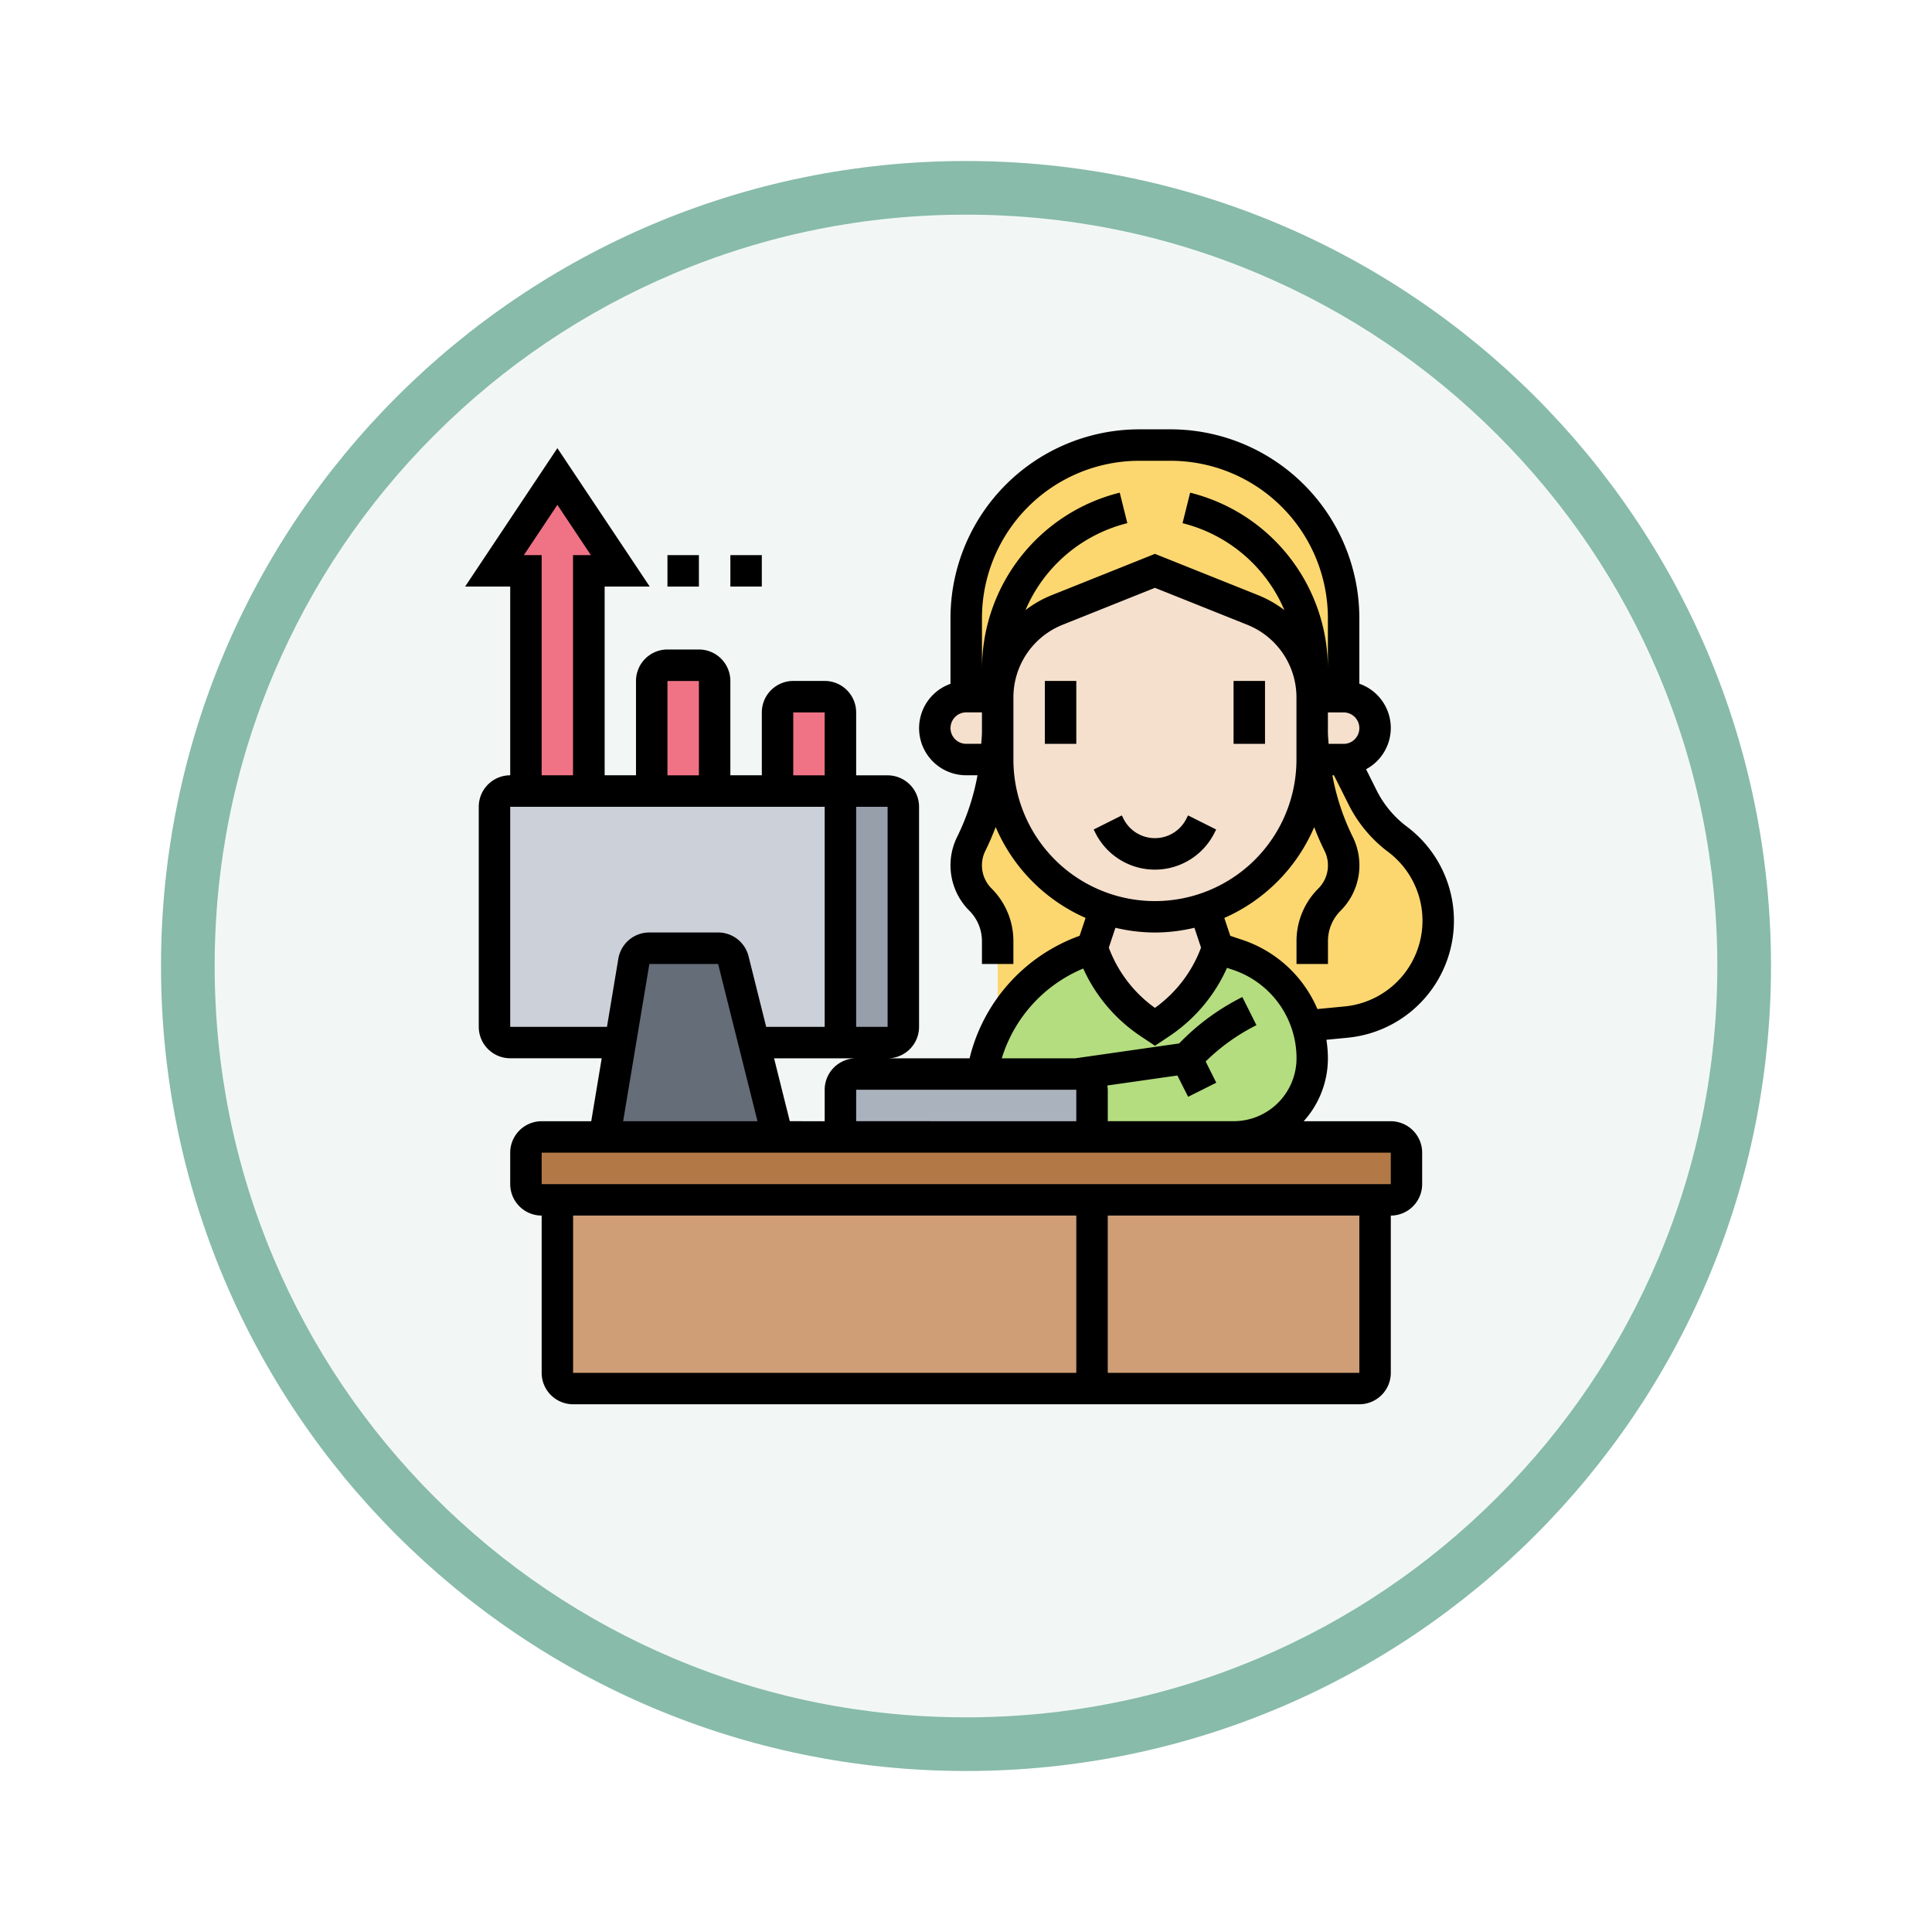 <svg xmlns="http://www.w3.org/2000/svg" xmlns:xlink="http://www.w3.org/1999/xlink" width="108" height="108" viewBox="0 0 108 108">
  <defs>
    <filter id="Path_982547" x="0" y="0" width="108" height="108" filterUnits="userSpaceOnUse">
      <feOffset dy="3" input="SourceAlpha"/>
      <feGaussianBlur stdDeviation="3" result="blur"/>
      <feFlood flood-opacity="0.161"/>
      <feComposite operator="in" in2="blur"/>
      <feComposite in="SourceGraphic"/>
    </filter>
  </defs>
  <g id="Group_1157563" data-name="Group 1157563" transform="translate(-641 -3672)">
    <g id="Group_1157162" data-name="Group 1157162" transform="translate(650 3678)">
      <g id="Group_1155739" data-name="Group 1155739">
        <g id="Group_1153134" data-name="Group 1153134">
          <g id="Group_1149598" data-name="Group 1149598">
            <g id="Group_1148770" data-name="Group 1148770">
              <g id="Group_1146954" data-name="Group 1146954">
                <g transform="matrix(1, 0, 0, 1, -9, -6)" filter="url(#Path_982547)">
                  <g id="Path_982547-2" data-name="Path 982547" transform="translate(9 6)" fill="#f2f7f5">
                    <path d="M 45 88.5 C 39.127 88.5 33.43 87.35 28.068 85.082 C 22.889 82.891 18.236 79.755 14.241 75.759 C 10.245 71.764 7.109 67.111 4.918 61.932 C 2.65 56.57 1.5 50.873 1.5 45 C 1.5 39.127 2.65 33.43 4.918 28.068 C 7.109 22.889 10.245 18.236 14.241 14.241 C 18.236 10.245 22.889 7.109 28.068 4.918 C 33.43 2.65 39.127 1.5 45 1.5 C 50.873 1.5 56.57 2.65 61.932 4.918 C 67.111 7.109 71.764 10.245 75.759 14.241 C 79.755 18.236 82.891 22.889 85.082 28.068 C 87.35 33.43 88.5 39.127 88.5 45 C 88.5 50.873 87.35 56.57 85.082 61.932 C 82.891 67.111 79.755 71.764 75.759 75.759 C 71.764 79.755 67.111 82.891 61.932 85.082 C 56.57 87.35 50.873 88.5 45 88.5 Z" stroke="none"/>
                    <path d="M 45 3 C 39.329 3 33.829 4.11 28.653 6.299 C 23.652 8.415 19.16 11.443 15.302 15.302 C 11.443 19.16 8.415 23.652 6.299 28.653 C 4.11 33.829 3 39.329 3 45 C 3 50.671 4.11 56.171 6.299 61.347 C 8.415 66.348 11.443 70.84 15.302 74.698 C 19.16 78.557 23.652 81.585 28.653 83.701 C 33.829 85.89 39.329 87 45 87 C 50.671 87 56.171 85.89 61.347 83.701 C 66.348 81.585 70.84 78.557 74.698 74.698 C 78.557 70.84 81.585 66.348 83.701 61.347 C 85.89 56.171 87 50.671 87 45 C 87 39.329 85.89 33.829 83.701 28.653 C 81.585 23.652 78.557 19.16 74.698 15.302 C 70.84 11.443 66.348 8.415 61.347 6.299 C 56.171 4.11 50.671 3 45 3 M 45 0 C 69.853 0 90 20.147 90 45 C 90 69.853 69.853 90 45 90 C 20.147 90 0 69.853 0 45 C 0 20.147 20.147 0 45 0 Z" stroke="none" fill="#88bba9"/>
                  </g>
                </g>
              </g>
            </g>
          </g>
        </g>
      </g>
      <g id="recursos-humanos" transform="translate(17 18)">
        <g id="Group_1156561" data-name="Group 1156561" transform="translate(1.642 0.879)">
          <g id="Group_1156543" data-name="Group 1156543" transform="translate(27.25 28.129)">
            <path id="Path_990759" data-name="Path 990759" d="M38.142,40.032H32.868a8.92,8.92,0,0,1,5.951-6.962l.2-.07a8.115,8.115,0,0,0,3.191,4.175l.325.22.325-.22A8.115,8.115,0,0,0,46.053,33l1.108.369a6.122,6.122,0,0,1,3.894,3.964,6.244,6.244,0,0,1,.272,1.82,4.382,4.382,0,0,1-4.4,4.4H39.021V40.911A.882.882,0,0,0,38.142,40.032Z" transform="translate(-32.868 -33)" fill="#b4dd7f"/>
          </g>
          <g id="Group_1156544" data-name="Group 1156544" transform="translate(19.339 35.161)">
            <path id="Path_990760" data-name="Path 990760" d="M37.933,41.879v2.637H23.868V41.879A.882.882,0,0,1,24.747,41H37.053A.882.882,0,0,1,37.933,41.879Z" transform="translate(-23.868 -41)" fill="#aab2bd"/>
          </g>
          <g id="Group_1156545" data-name="Group 1156545" transform="translate(33.403 42.194)">
            <path id="Path_990761" data-name="Path 990761" d="M55.691,49v9.669a.882.882,0,0,1-.879.879H39.868V49Z" transform="translate(-39.868 -49)" fill="#cf9e76"/>
          </g>
          <g id="Group_1156546" data-name="Group 1156546" transform="translate(3.516 42.194)">
            <path id="Path_990762" data-name="Path 990762" d="M35.755,49V59.548H6.747a.882.882,0,0,1-.879-.879V49Z" transform="translate(-5.868 -49)" fill="#cf9e76"/>
          </g>
          <g id="Group_1156547" data-name="Group 1156547" transform="translate(1.758 38.677)">
            <path id="Path_990763" data-name="Path 990763" d="M53.094,45.879v1.758a.882.882,0,0,1-.879.879H4.747a.882.882,0,0,1-.879-.879V45.879A.882.882,0,0,1,4.747,45H52.215A.882.882,0,0,1,53.094,45.879Z" transform="translate(-3.868 -45)" fill="#b27946"/>
          </g>
          <g id="Group_1156548" data-name="Group 1156548" transform="translate(6.153 28.129)">
            <path id="Path_990764" data-name="Path 990764" d="M17.219,38.274l1.319,5.274H8.868l.879-5.274.756-4.536a.878.878,0,0,1,.87-.738h3.841a.874.874,0,0,1,.853.668Z" transform="translate(-8.868 -33)" fill="#656d78"/>
          </g>
          <g id="Group_1156549" data-name="Group 1156549" transform="translate(19.339 19.339)">
            <path id="Path_990765" data-name="Path 990765" d="M27.384,23.879V36.185a.882.882,0,0,1-.879.879H23.868V23h2.637A.882.882,0,0,1,27.384,23.879Z" transform="translate(-23.868 -23)" fill="#969faa"/>
          </g>
          <g id="Group_1156550" data-name="Group 1156550" transform="translate(0 19.339)">
            <path id="Path_990766" data-name="Path 990766" d="M21.207,23V37.065H16.372l-1.152-4.606a.874.874,0,0,0-.853-.668H10.526a.878.878,0,0,0-.87.738L8.9,37.065H2.747a.882.882,0,0,1-.879-.879V23.879A.882.882,0,0,1,2.747,23h18.46Z" transform="translate(-1.868 -23)" fill="#ccd1d9"/>
          </g>
          <g id="Group_1156551" data-name="Group 1156551" transform="translate(15.823 14.065)">
            <path id="Path_990767" data-name="Path 990767" d="M23.384,17.879v4.4H19.868v-4.4A.882.882,0,0,1,20.747,17h1.758A.882.882,0,0,1,23.384,17.879Z" transform="translate(-19.868 -17)" fill="#ef7385"/>
          </g>
          <g id="Group_1156552" data-name="Group 1156552" transform="translate(8.79 12.306)">
            <path id="Path_990768" data-name="Path 990768" d="M15.384,15.879v6.153H11.868V15.879A.882.882,0,0,1,12.747,15h1.758A.882.882,0,0,1,15.384,15.879Z" transform="translate(-11.868 -15)" fill="#ef7385"/>
          </g>
          <g id="Group_1156553" data-name="Group 1156553" transform="translate(0 1.758)">
            <path id="Path_990769" data-name="Path 990769" d="M5.384,3,8.9,8.274H7.142V20.581H3.626V8.274H1.868Z" transform="translate(-1.868 -3)" fill="#ef7385"/>
          </g>
          <g id="Group_1156554" data-name="Group 1156554" transform="translate(33.403 25.923)">
            <path id="Path_990770" data-name="Path 990770" d="M40.606,30.49a8.83,8.83,0,0,0,5.555,0L46.9,32.7a8.115,8.115,0,0,1-3.191,4.175l-.325.22-.325-.22A8.115,8.115,0,0,1,39.868,32.7Z" transform="translate(-39.868 -30.49)" fill="#f5e0cd"/>
          </g>
          <g id="Group_1156555" data-name="Group 1156555" transform="translate(45.71 14.065)">
            <path id="Path_990771" data-name="Path 990771" d="M53.868,18.978V17h1.758a1.763,1.763,0,0,1,1.758,1.758,1.771,1.771,0,0,1-1.758,1.758h-1.67A12.79,12.79,0,0,1,53.868,18.978Z" transform="translate(-53.868 -17)" fill="#f5e0cd"/>
          </g>
          <g id="Group_1156556" data-name="Group 1156556" transform="translate(28.129 7.032)">
            <path id="Path_990772" data-name="Path 990772" d="M51.449,16.032v3.516a8.79,8.79,0,1,1-17.581,0V16.032a5.262,5.262,0,0,1,3.314-4.843L42.658,9l5.476,2.189A5.262,5.262,0,0,1,51.449,16.032Z" transform="translate(-33.868 -9)" fill="#f5e0cd"/>
          </g>
          <g id="Group_1156557" data-name="Group 1156557" transform="translate(24.613 14.065)">
            <path id="Path_990773" data-name="Path 990773" d="M33.384,17v1.978a12.79,12.79,0,0,1-.088,1.538h-1.67a1.771,1.771,0,0,1-1.758-1.758A1.763,1.763,0,0,1,31.626,17Z" transform="translate(-29.868 -17)" fill="#f5e0cd"/>
          </g>
          <g id="Group_1156558" data-name="Group 1156558" transform="translate(26.371 17.581)">
            <path id="Path_990774" data-name="Path 990774" d="M33.626,35.944V31.153a3.309,3.309,0,0,0-.967-2.329,2.7,2.7,0,0,1-.791-1.907,2.76,2.76,0,0,1,.281-1.213A13.632,13.632,0,0,0,33.538,21h.088a8.8,8.8,0,0,0,6.013,8.342L38.9,31.548l-.2.07a8.847,8.847,0,0,0-5.063,4.325Z" transform="translate(-31.868 -21)" fill="#fcd770"/>
          </g>
          <g id="Group_1156559" data-name="Group 1156559" transform="translate(39.697 17.581)">
            <path id="Path_990775" data-name="Path 990775" d="M54.939,35.671l-2.171.211a6.122,6.122,0,0,0-3.894-3.964l-1.108-.369-.738-2.206A8.8,8.8,0,0,0,53.041,21H54.8l1.055,2.118A6.707,6.707,0,0,0,57.8,25.457a5.719,5.719,0,0,1,1.679,2,5.656,5.656,0,0,1,.607,2.532V30a5.7,5.7,0,0,1-5.151,5.67Z" transform="translate(-47.028 -21)" fill="#fcd770"/>
          </g>
          <g id="Group_1156560" data-name="Group 1156560" transform="translate(26.371)">
            <path id="Path_990776" data-name="Path 990776" d="M33.626,15.065H31.868v-4.4A9.664,9.664,0,0,1,41.537,1H43.3a9.664,9.664,0,0,1,9.669,9.669v4.4H51.207a5.262,5.262,0,0,0-3.314-4.843L42.416,8.032,36.94,10.221A5.262,5.262,0,0,0,33.626,15.065Z" transform="translate(-31.868 -1)" fill="#fcd770"/>
          </g>
        </g>
        <g id="Group_1156562" data-name="Group 1156562">
          <path id="Path_990777" data-name="Path 990777" d="M51.747,38.677h-4.87a5.247,5.247,0,0,0,1.354-3.516,6.986,6.986,0,0,0-.083-1.037l1.188-.115a6.572,6.572,0,0,0,3.31-11.8,5.764,5.764,0,0,1-1.692-2.027L50.365,19a2.617,2.617,0,0,0-.377-4.779V10.548A10.56,10.56,0,0,0,39.44,0H37.681A10.56,10.56,0,0,0,27.133,10.548v3.678a2.631,2.631,0,0,0,.879,5.112h.631a13.088,13.088,0,0,1-1.133,3.433,3.585,3.585,0,0,0,.672,4.134,2.4,2.4,0,0,1,.709,1.711v1.271h1.758v-1.27a4.145,4.145,0,0,0-1.224-2.954,1.826,1.826,0,0,1-.341-2.106c.215-.43.4-.873.576-1.322a9.721,9.721,0,0,0,5.025,5.077l-.335,1A9.718,9.718,0,0,0,28.2,35.161H23.618A1.76,1.76,0,0,0,25.376,33.4V21.1a1.76,1.76,0,0,0-1.758-1.758H21.86V15.823A1.76,1.76,0,0,0,20.1,14.065H18.344a1.76,1.76,0,0,0-1.758,1.758v3.516H14.828V14.065a1.76,1.76,0,0,0-1.758-1.758H11.311a1.76,1.76,0,0,0-1.758,1.758v5.274H7.8V8.79h2.521L5.158,1.052,0,8.79H2.521V19.339A1.76,1.76,0,0,0,.763,21.1V33.4a1.76,1.76,0,0,0,1.758,1.758H7.636L7.05,38.677H4.279a1.76,1.76,0,0,0-1.758,1.758v1.758a1.76,1.76,0,0,0,1.758,1.758v8.79A1.76,1.76,0,0,0,6.037,54.5H49.989a1.76,1.76,0,0,0,1.758-1.758v-8.79A1.76,1.76,0,0,0,53.5,42.194V40.435a1.76,1.76,0,0,0-1.758-1.758Zm-.155-15.06a4.814,4.814,0,0,1-2.424,8.643l-1.524.147a6.948,6.948,0,0,0-4.183-3.864l-.687-.229-.334-1a9.727,9.727,0,0,0,5.025-5.077c.171.449.36.891.575,1.32a1.825,1.825,0,0,1-.34,2.107,4.149,4.149,0,0,0-1.224,2.954v1.27h1.758v-1.27a2.4,2.4,0,0,1,.709-1.711,3.585,3.585,0,0,0,.671-4.136,13.074,13.074,0,0,1-1.132-3.431h.088l.816,1.631a7.532,7.532,0,0,0,2.209,2.649ZM49.11,17.581h-.84c-.011-.219-.039-.437-.039-.656v-1.1h.879a.879.879,0,1,1,0,1.758ZM28.892,10.548a8.8,8.8,0,0,1,8.79-8.79H39.44a8.8,8.8,0,0,1,8.79,8.79V13.4a10.149,10.149,0,0,0-7.7-9.859l-.425,1.705a8.39,8.39,0,0,1,5.693,4.86,6.216,6.216,0,0,0-1.436-.824l-5.8-2.321-5.8,2.321a6.181,6.181,0,0,0-1.436.823,8.388,8.388,0,0,1,5.693-4.86l-.425-1.705a10.149,10.149,0,0,0-7.7,9.859Zm-.879,7.032a.879.879,0,0,1,0-1.758h.879v1.1c0,.219-.027.437-.039.656Zm2.637.879V15a4.373,4.373,0,0,1,2.763-4.08l5.148-2.06,5.148,2.059A4.375,4.375,0,0,1,46.473,15V18.46a7.911,7.911,0,1,1-15.823,0Zm7.911,9.669a9.622,9.622,0,0,0,2.208-.265l.37,1.11a7.254,7.254,0,0,1-2.578,3.368,7.254,7.254,0,0,1-2.578-3.368l.37-1.11a9.628,9.628,0,0,0,2.208.265Zm-4.008,2.014a9.028,9.028,0,0,0,3.2,3.775l.812.541.812-.541a9.025,9.025,0,0,0,3.214-3.813l.317.105a5.213,5.213,0,0,1,3.569,4.951,3.52,3.52,0,0,1-3.516,3.516H35.925V36.919a1.79,1.79,0,0,0-.024-.239l3.916-.559.6,1.191,1.573-.787-.593-1.188a11.211,11.211,0,0,1,2.838-2.029l-.787-1.573a12.939,12.939,0,0,0-3.376,2.434l-.162.161-5.8.83H30a7.961,7.961,0,0,1,4.552-5.018Zm-.388,6.776v1.758H21.86V36.919Zm-14.065,0v1.758H18.15l-.879-3.516H21.86A1.76,1.76,0,0,0,20.1,36.919ZM23.618,21.1V33.4H21.86V21.1Zm-5.274-5.274H20.1v3.516H18.344Zm-7.032-1.758h1.758v5.274H11.311ZM3.284,7.032l1.874-2.81,1.874,2.81h-1V19.339H4.279V7.032ZM2.521,33.4V21.1H20.1V33.4h-3.27l-.985-3.942a1.754,1.754,0,0,0-1.705-1.332H10.3A1.754,1.754,0,0,0,8.564,29.6L7.93,33.4ZM10.3,29.887h3.844l2.2,8.79H8.833ZM6.037,43.952H34.166v8.79H6.037Zm43.952,8.79H35.924v-8.79H49.989ZM4.279,42.194V40.435H51.747v1.758Z" transform="translate(0 0)"/>
          <path id="Path_990778" data-name="Path 990778" d="M12.868,8h1.758V9.758H12.868Z" transform="translate(-1.557 -0.968)"/>
          <path id="Path_990779" data-name="Path 990779" d="M16.868,8h1.758V9.758H16.868Z" transform="translate(-2.04 -0.968)"/>
          <path id="Path_990780" data-name="Path 990780" d="M36.868,16h1.758v3.516H36.868Z" transform="translate(-4.46 -1.935)"/>
          <path id="Path_990781" data-name="Path 990781" d="M48.868,16h1.758v3.516H48.868Z" transform="translate(-5.911 -1.935)"/>
          <path id="Path_990782" data-name="Path 990782" d="M46.728,25.524l.092-.185-1.573-.787-.092.185a1.966,1.966,0,0,1-3.516,0l-.092-.185-1.573.787.092.185a3.723,3.723,0,0,0,6.661,0Z" transform="translate(-4.836 -2.97)"/>
        </g>
      </g>
    </g>
  </g>
</svg>
